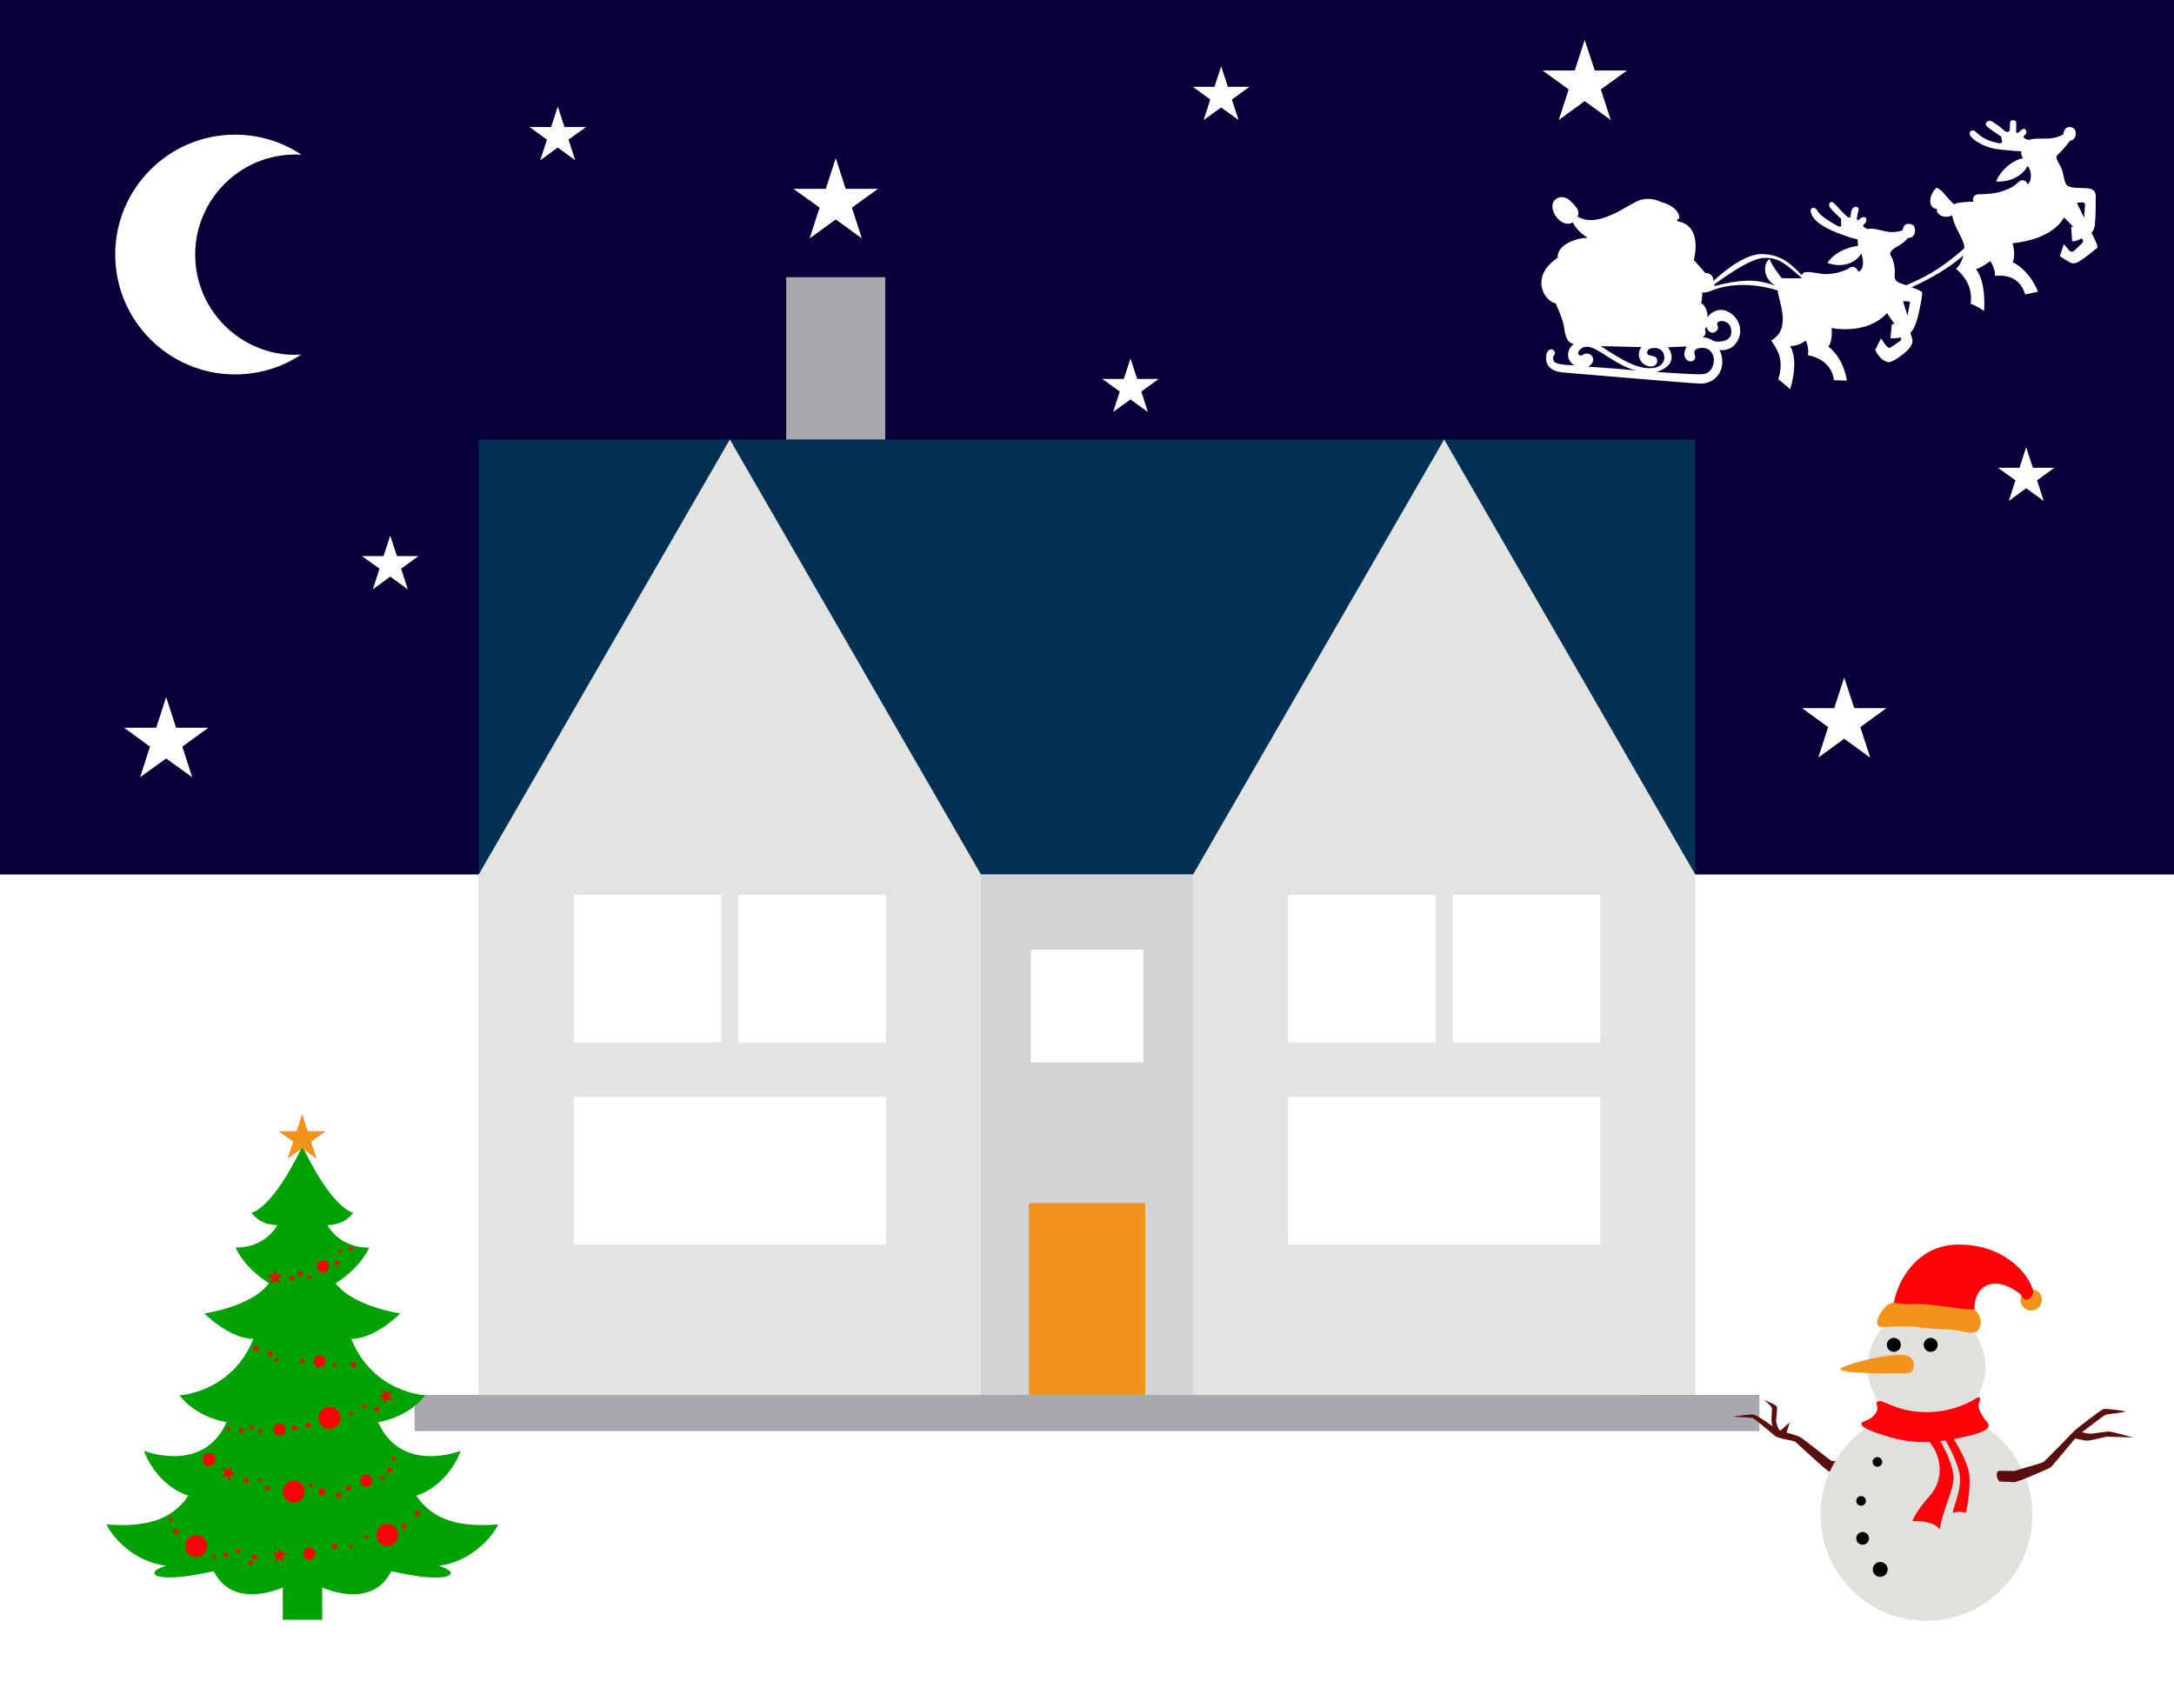 <?xml version="1.0" encoding="utf-8"?>
<!-- Generator: Adobe Illustrator 23.0.2, SVG Export Plug-In . SVG Version: 6.00 Build 0)  -->
<svg version="1.1" id="Слой_1" xmlns="http://www.w3.org/2000/svg" xmlns:xlink="http://www.w3.org/1999/xlink" x="0px" y="0px"
	 viewBox="0 0 1400 1100" style="enable-background:new 0 0 1400 1100;" xml:space="preserve">
<style type="text/css">
	.st0{fill:#FFFFFF;}
	.st1{fill:#070039;}
	.st2{fill:#A7A9AC;}
	.st3{fill:#E3E3E2;}
	.st4{fill:#033153;}
	.st5{fill:#D1D3D4;}
	.st6{fill:#F2931B;}
	.st7{fill:#5B0E0E;}
	.st8{fill:#E1E0DC;}
	.st9{fill:#FF0209;}
	.st10{fill:#00A201;}
</style>
<rect class="st0" width="1400" height="1100"/>
<title>clock</title>
<g>
	<rect class="st1" width="1400" height="563.1"/>
	<path class="st0" d="M1349.9,156.2c-0.8-2-3.1-6.4-3.1-6.4s1.8-0.8,2.3-5.6s0.5-15,0.5-17.2s-0.1-5.2-4.8-5.7
		c-4.7-0.5-12,0.2-13.8-2.1c-1.9-2.3-1.8-5.8-3.1-9.8c-1.3-4-5.4-7.7-2.6-10c2.8-2.2,7.8-8.8,7.8-8.8s3.3-0.1,3.6-4.1
		c0.4-4-2.7-5.2-5.2-4.5s-2.8,4.5-2.8,4.5s-3.7,2.6-10,2.7s-9.9,0-11.7,0.8c-0.9,0.2-2.9-0.5-3.6-1.2s0.2-1.7,1.1-2.4
		c0.9-0.7,0.4-2.8-0.6-3.3c-1.1-0.5-2.5,0.7-3.4,1.7c-0.8,0.9-2.3,1.5-2.2-1c0.1-2.5,0.2-3.7,0.1-5.1s-3.8-2.3-4,0.5
		c-0.2,2.7,0,3.5-0.1,4.4s-1.5,2.6-4.3-0.1c-2.9-2.7-5.5-4.1-7.4-5.4c-1.8-1.2-5.8,1.1-2.6,3.7c3.2,2.6,8.7,6.1,8.7,6.1
		s0.2,1.7,0.5,2.6c0.3,0.8,0.1,2.3-2.6,1.6s-8.6-1.5-14.2-7.2c-2.3-2.3-4.9,0-3.7,2.3s8.2,7.8,18.5,9s14.5,1.2,14.5,1.2
		s-0.5,2.8,1.1,4.5c-6.6,1.1-14.3,7.5-17.4,15c11.7,0.6,18.7-6.1,20.2-10c2.1,1.6,3.7,8.6,0.2,11.8c-1.1-2.7-3.6-3.7-6-1.4
		s-4.9,4-10.2,5.8s-13.5,2.1-15.6,2c-2-0.1-4.6,2.4-3,4.8c-4,0-11.1,0.4-12.7,1.7c0,0-4.5-4.6-6.4-7s-4.7-3.8-4.7-3.8
		s-3.6,2.9-4.1,7.5c-0.5,4.6,2.1,6.3,4.2,6.1c-0.7,4.3,5.7,6.7,9.9,4.2c0.7,6.3,6.2,13.9,7.4,18.4c0.2,0.9,0.4,1.8,0.4,2.8
		c-16.1,14.5-27.7,19.7-37.5,23.9c-2.2-0.8-4.1-1.4-5-1.9c-2.6-1.3-2.5-3-2.3-6.7s-1.3-8.6-2.6-10.5s1-4.1,3.6-5.5s6.5-4.1,7.2-5.8
		c3.9-0.2,5-2.4,4.8-5.6s-3-3.9-5.3-3.4s-2.7,4.1-2.7,4.1s-4.8,1.5-9.1,0.9s-9.6-2.7-13.4-1.8c-1.4-0.8-3-1.2-2.9-2.2
		c0.2-1.1,1.9-1.2,2.1-3.6c0.2-2.4-2.5-2.3-3.9-1c-1.4,1.4-2.2,1.4-2.2,0c0.1-1.4,0.6-3.9,1.1-5.6c0.5-1.7-2.6-3.1-4.1-0.5
		s-0.5,5-1.7,5.6s-8-7.3-10.1-9.4c-2.2-2.1-4.1,0.7-2.5,2.9s7.1,7.2,7.1,7.2s0.1,3.5,0.1,4.1s-0.3,1.7-3.1,0.1
		c-2.8-1.6-10.3-5.8-12.2-9.3c-1.9-3.5-5.3-2-4.2,1.2c1,3.1,3.6,6.9,12.9,11.2c9.3,4.2,17.2,6,17.2,6l0.2,4.1c0,0-13.4,1.4-19.7,11
		c8.6,3.2,17.9,0.8,21.8-6.1c1.4,3.8,2.2,10.4-1.9,11.8c-1.1-3-3.4-4.1-6-2.3s-10.9,4.6-17.8,3.6s-11.6-2.3-12.6,0.9
		c-6.7-6.9-12.7-13.3-25.8-13.6c-13.1-0.3-31.1,17.4-31.1,17.4s0.6-5-5.3-5.3l-7.3-8.3c0,0,6.1-22-10.2-24.8
		c-0.1-0.2-0.9-1.1-0.9-1.1s3.6-0.2,0.5-5s-10.5-6.4-10.5-6.4s-6.3-3.6-13.7-1.2c-7.4,2.4-26.6,18.8-40.2,10.5
		c2.2-3.5-1.3-6.8-4.3-9.8s-7.2-3.7-10.1-0.9c-3,2.8-1.7,7.9,1.3,11.6c3,3.7,7.6,4.8,10.1,2.8c1.2,2.7,4.7,7.3,9.8,10
		c-9.6,0.2-20.1,5.5-19.5,12.9c-5.2,3.4-10.5,8.9-10.5,16.2c0.1,7.3,5.4,12.6,9.2,13.1c2,4.6,4.4,9.9,5.3,14.8
		c0.9,4.8,1,10,6.5,11.6c-3.7,1.7-6.4,9.5,0.3,13.6c-4.1-0.2-9.8-0.5-12.1-1.7c-2.3-1.3-1.8-4.1-0.8-5.2c0.9-1.1-0.1-2.9-1.2-3.3
		c-1.1-0.5-3.4,0.1-4,3.4c-0.6,3.3-0.5,10.5,11.2,11.4s79.5,6.8,87.5,7.1c8,0.4,14.6-5.6,14.6-13.7c0-5.3-1.8-7.9-1.8-7.9
		s8,1.4,11.9-6.4c3.9-7.8-0.6-15.5-6.6-18.4s-11.5,1-13,3.8c0.2-3.6-1.3-7.7-4.2-9.2c0.9-2.2,0.8-6.9,0.8-6.9s1.9,0.6,6.4-1.3
		c4.5-1.9,20-6.8,42.2,0c0.2,6.2,9.5,24.7-4.2,32.2c3.9,6.1,8.5,11.7,4.6,25.1c3.9,2.9,7.6,6.4,7.6,6.4s6-17.7,0-27.9
		c6.1,0.1,10.1-3.6,10.1-3.6s2.4,5.3,1.3,9.5c5.3,1,15.4,4.5,16.8,16.1c3.4,0.1,8.3,0.3,8.3,0.3s-1.2-13.3-11.9-22
		c3-3.3,2.1-11.9,2.1-11.9s22.4,4.9,35.7-9.6c1.6,2.6,4.9,7.1,4.9,7.1h-1.8l-0.9,9.1c0,0,4.2,0.3,6.5-0.6c0.4,0.7,0.9,1.5-0.2,2.3
		c-1.1,0.9-5.6,3.9-6.3,4.3c-0.7,0.5-2,0-3.3-1.9c-1.3-1.8-2.8-4-2.8-4l-3.7,7.4c0,0,2.9,7,8.4,7.9c2.1,0.3,7.8-3.4,11.6-6.9
		c3.7-3.5,4.4-5.9,3.8-8.1c-0.6-2.2-1.2-4-1.2-4s2.8-1.8,4.9-10.4c2.1-8.6,2.8-13.7,2.7-15.4c-0.1-0.8-3.3-2.2-6.8-3.4
		c17.9-8.1,28.4-16.1,33.3-20.5c-0.7,3.1-2.1,6.2-4.6,8.6c8,7,10.4,14.3,9.4,22.5c3.9,1.4,8.6,4.6,8.6,4.6s1.7-18.1-5.2-26.9
		c4-1.1,9.2-5.2,9.2-5.2s3.3,4.8,3,9.5c6-0.5,15.7-0.1,19.5,12c3.5-0.8,8.2-1.7,8.2-1.7s-4.2-12.7-16.2-19.1
		c2.1-5.3-0.2-12.2-0.2-12.2s24.6-1.4,33.2-16.6c3.4,3.3,5.9,6.1,5.9,6.1l-1.3,0.2l0.6,9.2c0,0,4-0.3,6.1-2.1
		c0.5,0.7,1.3,1.6,0.8,2.5s-5.2,5.2-5.8,5.8s-2.1,0.7-3.3-0.8s-3.2-3.7-3.2-3.7l-2.5,7.8c0,0,5.2,3.4,6.8,4.1s3,1,6.7-1.4
		s7.9-5.9,9.2-7.1C1351.3,159.8,1350.7,158.2,1349.9,156.2z M1022.7,236.1c4.1-2.2,3.8-5.7,2.1-7.3c-1.7-1.6-4.4-1.3-6-0.1
		c-1.6,1.1-3-1.1-2.4-2.1s3-5.1,9.5-2.4c6.6,2.7,16.4,11.7,28.2,14.5C1048.1,237.8,1022.7,236.1,1022.7,236.1z M1030.9,222.9
		l26.2,0.6c0,0-2,1.8-1.7,5.5s3.7,6.9,7.7,7s4.9-4,3.6-5.5s-4.6-1.4-5.5-2.2s-1-4.4,4.5-4.2c5.6,0.2,6.1,4.7,6.1,6.3s-1,6.8-9.8,6.7
		C1053.3,237,1044.3,231.7,1030.9,222.9z M1097.9,212l1-1.5c1,3.2,3.6,4.5,5.5,3.3c1.9-1.1,2.5-2.6,1.6-4.2c-0.9-1.6,0.8-3,2.8-2.9
		s6.2,1.2,6.1,7.2s-7.1,6.3-9.9,6s-4.3-2.9-8.5-2.6C1099.5,215.1,1097.9,212,1097.9,212z M1096.3,224c5.5,0,7.5,4.8,7.4,8.1
		s-1.7,8.7-8,8.9s-28.8-1.5-28.8-1.5c15.9-5.3,7.2-15.9,7.2-15.9l12.1-0.5c0,0-1.6,2.5-1.5,5.3s3,5.3,5.4,4s1.4-3.3,1.1-4.5
		C1091,226.8,1090.8,224,1096.3,224z M1147.4,179.1c0,0-6.5-8.1-7.9-12.4c-3.9,3-4.7,12.1,3.7,17.2c-9.4-3-17.2-5.4-39.2,0.3
		c0.1-0.4,0-1,0-1s21.5-16.6,31.6-17.1s14.1,3.9,24.9,13C1156.2,179.4,1147.4,179.1,1147.4,179.1z M1228.4,203.3l-2.9-9.3
		c0,0,4.6-0.2,4.5,0.6C1229.9,195.3,1228.4,203.3,1228.4,203.3z M1342.1,140.2l-4.6-9.5c0,0,1.5-0.4,3.1-0.4s2.1,0.5,2.1,1.7
		S1342.1,140.2,1342.1,140.2z"/>
	<polygon class="st0" points="1020.5,25.7 1027,45.4 1047.7,45.4 1030.9,57.6 1037.3,77.3 1020.5,65.1 1003.8,77.3 1010.2,57.6 
		993.4,45.4 1014.1,45.4 	"/>
	<polygon class="st0" points="538.2,101.8 544.6,121.6 565.4,121.6 548.6,133.7 555,153.5 538.2,141.3 521.4,153.5 527.8,133.7 
		511,121.6 531.8,121.6 	"/>
	<polygon class="st0" points="107,448.9 113.4,468.6 134.2,468.6 117.4,480.8 123.8,500.5 107,488.4 90.2,500.5 96.6,480.8 
		79.9,468.6 100.6,468.6 	"/>
	<polygon class="st0" points="1187.6,436.3 1194.1,456 1214.8,456 1198,468.2 1204.4,487.9 1187.6,475.7 1170.9,487.9 1177.3,468.2 
		1160.5,456 1181.2,456 	"/>
	<polygon class="st0" points="1304.8,288 1309.1,301.2 1323,301.2 1311.8,309.3 1316.1,322.6 1304.8,314.4 1293.6,322.6 
		1297.9,309.3 1286.6,301.2 1300.5,301.2 	"/>
	<polygon class="st0" points="728,230.8 732.3,244 746.2,244 735,252.1 739.2,265.3 728,257.2 716.8,265.3 721.1,252.1 709.8,244 
		723.7,244 	"/>
	<polygon class="st0" points="251.3,344.9 255.6,358.1 269.5,358.1 258.3,366.2 262.6,379.5 251.3,371.3 240.1,379.5 244.4,366.2 
		233.1,358.1 247,358.1 	"/>
	<polygon class="st0" points="359.2,68.6 363.5,81.8 377.4,81.8 366.1,89.9 370.4,103.2 359.2,95 347.9,103.2 352.2,89.9 341,81.8 
		354.9,81.8 	"/>
	<polygon class="st0" points="786.4,42.7 790.7,55.9 804.6,55.9 793.3,64.1 797.6,77.3 786.4,69.2 775.1,77.3 779.4,64.1 
		768.2,55.9 782.1,55.9 	"/>
	<path class="st0" d="M190.2,228.5c-35.6,0-64.5-28.9-64.5-64.5s28.9-64.5,64.5-64.5c1.3,0,2.6,0,3.9,0.1
		c-12.2-8.1-26.9-12.9-42.7-12.9c-42.6,0-77.2,34.6-77.2,77.2s34.6,77.2,77.2,77.2c15.8,0,30.5-4.7,42.7-12.9
		C192.8,228.4,191.5,228.5,190.2,228.5z"/>
</g>
<g>
	<rect x="267" y="898.2" class="st2" width="866" height="23.3"/>
	<g>
		<rect x="308.3" y="563.1" class="st3" width="748.6" height="335.1"/>
		<rect x="308.3" y="283" class="st4" width="783.4" height="280.1"/>
		<polygon class="st3" points="930,283 768.3,563.1 768.3,898.2 1091.7,898.2 1091.7,563.1 		"/>
		<rect x="829.5" y="576.2" class="st0" width="95.1" height="95.1"/>
		<rect x="935.5" y="576.2" class="st0" width="95.1" height="95.1"/>
		<rect x="829.5" y="706.3" class="st0" width="201.1" height="95.1"/>
		<polygon class="st3" points="470,283 308.3,563.1 308.3,898.2 631.7,898.2 631.7,563.1 		"/>
		<rect x="369.5" y="576.2" class="st0" width="95.1" height="95.1"/>
		<rect x="475.5" y="576.2" class="st0" width="95.1" height="95.1"/>
		<rect x="369.5" y="706.3" class="st0" width="201.1" height="95.1"/>
		<rect x="506.3" y="178.5" class="st2" width="63.8" height="104.5"/>
		<rect x="631.7" y="563.1" class="st5" width="136.5" height="335.1"/>
		<rect x="662.6" y="774.7" class="st6" width="74.9" height="123.5"/>
	</g>
	<rect x="663.8" y="611.6" class="st0" width="72.5" height="72.5"/>
</g>
<g>
	<path class="st7" d="M1195,940.3c-3.4-0.2-14.5,0.5-15.3,0.5c-0.8,0-18.4-14.4-20.6-15.5s-8.6-2.8-8.6-2.8s1.9-6,1.9-6.4
		s-5.4,5.1-6,5.1s-2.8-4-2.6-7c0.2-3,1-7.4,0.3-8.6c-0.7-1.2-7-3.6-8.1-4.2c-1.1-0.7,5.1,3.7,5.1,5.7c0.1,2-1,8.4,0.5,11.4
		c-6.5-4.6-10.8-7.7-13.4-7.7s-12.4,1.4-12.4,1.4s11,0.7,12.5,0.8c1.5,0.2,12.3,9.7,14.7,11.6c2.4,1.9,12.1,3,13.1,3.8
		c1,0.8,18.9,17.4,21.1,18.8s18.3,1.4,19.5,1.2C1198,948.2,1203.1,940.8,1195,940.3z"/>
	<circle class="st8" cx="1240.6" cy="975.5" r="68.2"/>
	<circle class="st8" cx="1240.6" cy="880.2" r="37.9"/>
	<path class="st6" d="M1225.3,872.5c-8.6-0.7-31.3,4.2-39.3,8.3c-8,4.2,41.1,3.8,44,3.1C1232.9,883.2,1235.4,873.3,1225.3,872.5z"/>
	<circle cx="1243.3" cy="866" r="4.5"/>
	<circle cx="1219.6" cy="866" r="4.5"/>
	<path class="st6" d="M1212.8,854.5c5.2-0.2,18.2-0.9,22,0c3.9,0.9,14.3,1.4,20.9,1.6c6.6,0.3,11,2.7,15.7,1.9
		c4.7-0.8,6.2-9.8,0-14.9c-6.2-5.1-15.5-4-21.2-5.7c-5.7-1.6-16.1-1.5-20,0c-3.9,1.5-9.1,0.3-13.4,2.1
		C1212.5,841.4,1203.7,854.9,1212.8,854.5z"/>
	<circle class="st6" cx="1308" cy="837" r="6.9"/>
	<path class="st9" d="M1219.6,838.9c2-12.5,13.9-37.5,41.9-37.5s44.9,17.6,48,30.5c-2.2,6.9-6.2,4.6-6.2,4.6l-1.6-2.5
		c0,0-10.7-10-20.9-6.8s-9.3,16.1-9.3,16.1s-9.6-0.6-10.9-0.9c-1.3-0.3-23.6-3.3-27.9-2.7C1228.3,840.2,1219.6,838.9,1219.6,838.9z"
		/>
	<circle cx="1210.8" cy="1010.6" r="4.8"/>
	<circle cx="1199.5" cy="990.6" r="4.1"/>
	<circle cx="1198.5" cy="966.5" r="3.1"/>
	<circle cx="1209" cy="941.4" r="3.1"/>
	<path class="st9" d="M1273.4,899.9c1.2-0.9,2.6,0.3,1,3.6c-1.6,3.3,3.7,10.8,5.2,12.2c1.4,1.4,3.6,5.1-10.3,8.5
		c-13.8,3.4-32,7.1-51.3,1.5c-19.3-5.6-19.4-7.8-19.3-9.2c0.1-1.4,6.1-1.7,9.1-6.4c3.1-4.7-1.4-6.7,1.8-7.8c3.3-1.1,10.9,6.4,29.5,7
		C1257.7,909.9,1271.5,901.3,1273.4,899.9z"/>
	<path class="st9" d="M1242.7,928.7c7.9,9.7,9.2,24.2,0,34.5c-9.2,10.3-11.2,16.2-11.2,16.2s13.3-0.7,17.6,5.4
		c1.8-11.2,7.1-21.3,8.8-30.7c1.6-9.4-8.3-26-8.3-26s-3.4-3.1-6.4-3.1C1240.2,924.9,1242.7,928.7,1242.7,928.7z"/>
	<path class="st9" d="M1252,925.8c1.6,3.1,10,17.2,10.2,26.4s-4.1,17.1-4.6,21.9c4.3-1.3,8.4,0,8.4,0s3.2-14,2.2-24.1
		s-11.4-25.6-12.4-26.7C1254.9,922.1,1250.2,922.4,1252,925.8z"/>
	<path class="st7" d="M1287.7,947.1c3.7-0.1,9.3,0.3,9.9,0s17.4-5,18.3-5.6s17.2-17.2,19.1-19.3c1.8-2.1,18.2-14.5,19.6-14.9
		c1.4-0.4,13,1.1,13.9,1.6s-10.4,1.5-12.4,2.1s-14.8,11.2-15.4,11.2c-0.5,0,4.4,1.1,5.7,1c1.4,0,9.2-1.3,11.4-1.4s15.3,3.8,16.2,3.8
		c0.9,0-15.1-0.3-16.6-0.5c-1.5-0.2-11.6,3.1-14.6,2.5c-2.9-0.5-6.5-1.3-6.5-1.3s-14.8,17.8-15.6,18.5c-0.8,0.7-21.1,9.6-23.6,9.6
		c-2.5,0-7.5-0.4-9.1-0.4C1286.4,954.2,1284.2,947.2,1287.7,947.1z"/>
</g>
<g>
	<path class="st10" d="M320.8,981.6c-23.6,1.9-41.7-2-52.7-18.5c21.5-7.2,28.6-28.9,28.6-28.9s-38.2,15.3-53.2-18.4
		c21.2-3.9,30.3-17.3,30.3-17.3s-33.8-1.7-47.6-36.4c15.2,0.2,31.6-16.3,31.6-16.3s-30.7-4.5-41.6-19.5c16.9-10.7,21.5-23,21.5-23
		s-17.5,1.4-26.9-14.4c12.1-0.2,16.6-8,16.6-8s-13-1.7-32.7-42.8c-19.7,41.1-32.7,42.8-32.7,42.8s4.5,7.8,16.6,8
		c-9.5,15.8-26.9,14.4-26.9,14.4s4.7,12.4,21.5,23c-10.9,15.1-41.6,19.5-41.6,19.5s16.4,16.5,31.6,16.3
		c-13.9,34.7-47.6,36.4-47.6,36.4s9.1,13.4,30.3,17.3c-15.1,33.7-53.2,18.4-53.2,18.4s7.1,21.7,28.6,28.9
		c-11,16.5-29.2,20.4-52.7,18.5c4,8.6,17.7,24.1,38.5,26.7c-14.8,3.8-10.1,12.7,30.5,3.4c12.7,25.5,44.5,10.5,44.5,10.5v20.8h12.7
		h12.7v-20.8c0,0,31.8,15,44.5-10.5c40.6,9.4,45.3,0.5,30.5-3.4C303,1005.7,316.8,990.2,320.8,981.6z"/>
	<polygon class="st9" points="149.2,944 148.7,947.6 152,949.2 148.4,949.9 147.9,953.5 146.1,950.3 142.5,950.9 145.1,948.3 
		143.3,945 146.6,946.6 	"/>
	<polygon class="st9" points="180.1,996.5 181.1,1000.1 184.8,1000.2 181.7,1002.3 182.7,1005.8 179.8,1003.5 176.8,1005.6 
		178.1,1002.1 175.2,999.9 178.8,1000 	"/>
	<polygon class="st9" points="252.3,895.6 250.5,898.7 252.9,901.5 249.3,900.7 247.4,903.8 247.1,900.2 243.5,899.4 246.9,897.9 
		246.5,894.2 249,897 	"/>
	<polygon class="st9" points="181.9,821 179,823.2 180.2,826.7 177.2,824.6 174.2,826.8 175.3,823.3 172.3,821.1 176,821.1 
		177.1,817.6 178.3,821.1 	"/>
	<polygon class="st9" points="199.8,954.3 200.4,955.6 201.9,955.4 200.8,956.4 201.4,957.7 200.1,957 199.1,958 199.3,956.6 
		198.1,955.9 199.5,955.7 	"/>
	<polygon class="st9" points="235,987.9 236.1,988.9 237.4,988.2 236.8,989.5 237.8,990.5 236.4,990.3 235.8,991.7 235.5,990.2 
		234,990 235.3,989.3 	"/>
	<polygon class="st9" points="225.8,993.7 226.4,995.1 227.8,994.9 226.8,995.9 227.4,997.2 226.1,996.5 225,997.5 225.3,996.1 
		224,995.4 225.5,995.2 	"/>
	<polygon class="st9" points="167.5,951.1 168.1,952.5 169.5,952.3 168.5,953.3 169.1,954.6 167.8,953.9 166.7,954.9 167,953.5 
		165.7,952.8 167.2,952.6 	"/>
	<polygon class="st9" points="111.2,976.9 110.6,978.3 111.7,979.3 110.2,979.1 109.6,980.4 109.3,979 107.8,978.8 109.1,978.1 
		108.8,976.7 109.9,977.7 	"/>
	<polygon class="st9" points="153.7,996.7 154.1,998.1 155.5,998.3 154.3,999 154.6,1000.4 153.5,999.5 152.2,1000.3 152.8,998.9 
		151.7,997.9 153.2,998.1 	"/>
	<polygon class="st9" points="138.1,1000.4 138.5,1001.9 139.9,1002 138.7,1002.8 139,1004.2 137.9,1003.2 136.6,1004 137.2,1002.6 
		136.1,1001.7 137.6,1001.8 	"/>
	<polygon class="st9" points="161.5,1004.3 161.8,1005.7 163.3,1005.8 162,1006.6 162.3,1008 161.2,1007.1 160,1007.8 160.5,1006.5 
		159.4,1005.5 160.9,1005.6 	"/>
	<polygon class="st9" points="225.8,908.5 226.4,909.8 227.8,909.6 226.8,910.6 227.4,911.9 226.1,911.2 225,912.2 225.3,910.8 
		224,910.1 225.5,909.9 	"/>
	<polygon class="st9" points="253.2,937.3 253.8,938.6 255.3,938.5 254.2,939.5 254.8,940.8 253.6,940.1 252.5,941.1 252.8,939.6 
		251.5,938.9 252.9,938.8 	"/>
	<polygon class="st9" points="147.6,918.1 147.7,919.6 149.1,919.9 147.8,920.5 147.9,922 146.9,920.9 145.6,921.4 146.3,920.2 
		145.4,919.1 146.8,919.4 	"/>
	<polygon class="st9" points="161.9,917.1 162.5,918.5 163.9,918.3 162.8,919.3 163.4,920.6 162.2,919.9 161.1,920.9 161.4,919.4 
		160.1,918.7 161.6,918.5 	"/>
	<polygon class="st9" points="215.7,876.9 216,878.3 217.5,878.4 216.2,879.2 216.6,880.6 215.5,879.7 214.2,880.4 214.8,879.1 
		213.7,878.1 215.1,878.2 	"/>
	<polygon class="st9" points="178.1,873.7 178.5,875.1 179.9,875.2 178.7,876 179,877.4 177.9,876.5 176.7,877.2 177.2,875.9 
		176.1,874.9 177.6,875 	"/>
	<polygon class="st9" points="218.1,803.9 219.2,804.9 220.5,804.2 219.9,805.5 220.9,806.5 219.5,806.3 218.8,807.7 218.6,806.2 
		217.1,806 218.4,805.3 	"/>
	<polygon class="st9" points="225,802.4 226.1,803.4 227.4,802.7 226.8,804 227.8,805.1 226.4,804.9 225.7,806.2 225.5,804.7 
		224,804.6 225.3,803.9 	"/>
	<polygon class="st9" points="199,820.3 199.7,821.6 201.1,821.3 200.1,822.4 200.7,823.7 199.4,823 198.4,824.1 198.6,822.6 
		197.3,822 198.8,821.7 	"/>
	<polygon class="st9" points="234,903.6 234.8,904.8 236.2,904.5 235.2,905.6 236,906.9 234.6,906.3 233.7,907.4 233.8,906 
		232.4,905.4 233.9,905 	"/>
	<polygon class="st9" points="167.5,919.5 168.1,920.8 169.6,920.7 168.4,921.7 169,923 167.7,922.2 166.6,923.2 167,921.8 
		165.7,921 167.2,920.9 	"/>
	<polygon class="st9" points="246.1,949.5 246.7,950.8 248.2,950.7 247.1,951.7 247.7,953 246.5,952.3 245.4,953.3 245.7,951.8 
		244.4,951.1 245.8,950.9 	"/>
	<polygon class="st9" points="217.8,960 218.7,961.9 220.8,961.6 219.2,963.1 220.1,965 218.3,964 216.7,965.4 217.1,963.3 
		215.3,962.3 217.4,962.1 	"/>
	<circle class="st9" cx="134.6" cy="939.8" r="4.2"/>
	<circle class="st9" cx="158.5" cy="953.4" r="1.6"/>
	<circle class="st9" cx="172.1" cy="958.3" r="1.6"/>
	<circle class="st9" cx="163.9" cy="1002.7" r="1.6"/>
	<circle class="st9" cx="145.4" cy="1001.2" r="1.6"/>
	<circle class="st9" cx="113.2" cy="986.3" r="1.6"/>
	<circle class="st9" cx="242.8" cy="907.4" r="1.6"/>
	<circle class="st9" cx="250.9" cy="946.6" r="1.6"/>
	<circle class="st9" cx="155.4" cy="921.3" r="1.6"/>
	<circle class="st9" cx="224.4" cy="958.3" r="1.6"/>
	<circle class="st9" cx="215.3" cy="995.6" r="1.6"/>
	<circle class="st9" cx="268.7" cy="974.5" r="1.6"/>
	<circle class="st9" cx="260.2" cy="982.8" r="1.6"/>
	<circle class="st9" cx="198.4" cy="917.9" r="1.6"/>
	<circle class="st9" cx="194.6" cy="876.6" r="1.6"/>
	<circle class="st9" cx="174" cy="871.7" r="1.6"/>
	<circle class="st9" cx="187.9" cy="823.1" r="1.6"/>
	<circle class="st9" cx="164.8" cy="868.3" r="1.6"/>
	<circle class="st9" cx="193.4" cy="820" r="1.6"/>
	<circle class="st9" cx="189.5" cy="919.5" r="1.6"/>
	<circle class="st9" cx="227.8" cy="878.8" r="1.6"/>
	<circle class="st9" cx="217.1" cy="813" r="1.6"/>
	<circle class="st9" cx="207.3" cy="960.5" r="2.2"/>
	<circle class="st9" cx="235.9" cy="953.4" r="3.9"/>
	<circle class="st9" cx="199.2" cy="1000.4" r="3.9"/>
	<circle class="st9" cx="205.8" cy="876.6" r="3.9"/>
	<circle class="st9" cx="180" cy="920.4" r="3.9"/>
	<circle class="st9" cx="207.9" cy="815.4" r="3.9"/>
	<circle class="st9" cx="189.2" cy="960.5" r="7.1"/>
	<circle class="st9" cx="126.3" cy="995.6" r="7.1"/>
	<circle class="st9" cx="249.4" cy="988.4" r="7.1"/>
	<circle class="st9" cx="212.2" cy="913" r="7.1"/>
	<polygon class="st6" points="194.6,717.4 198.1,728.4 209.7,728.4 200.3,735.2 203.9,746.2 194.6,739.4 185.2,746.2 188.8,735.2 
		179.4,728.4 191,728.4 	"/>
</g>
</svg>

